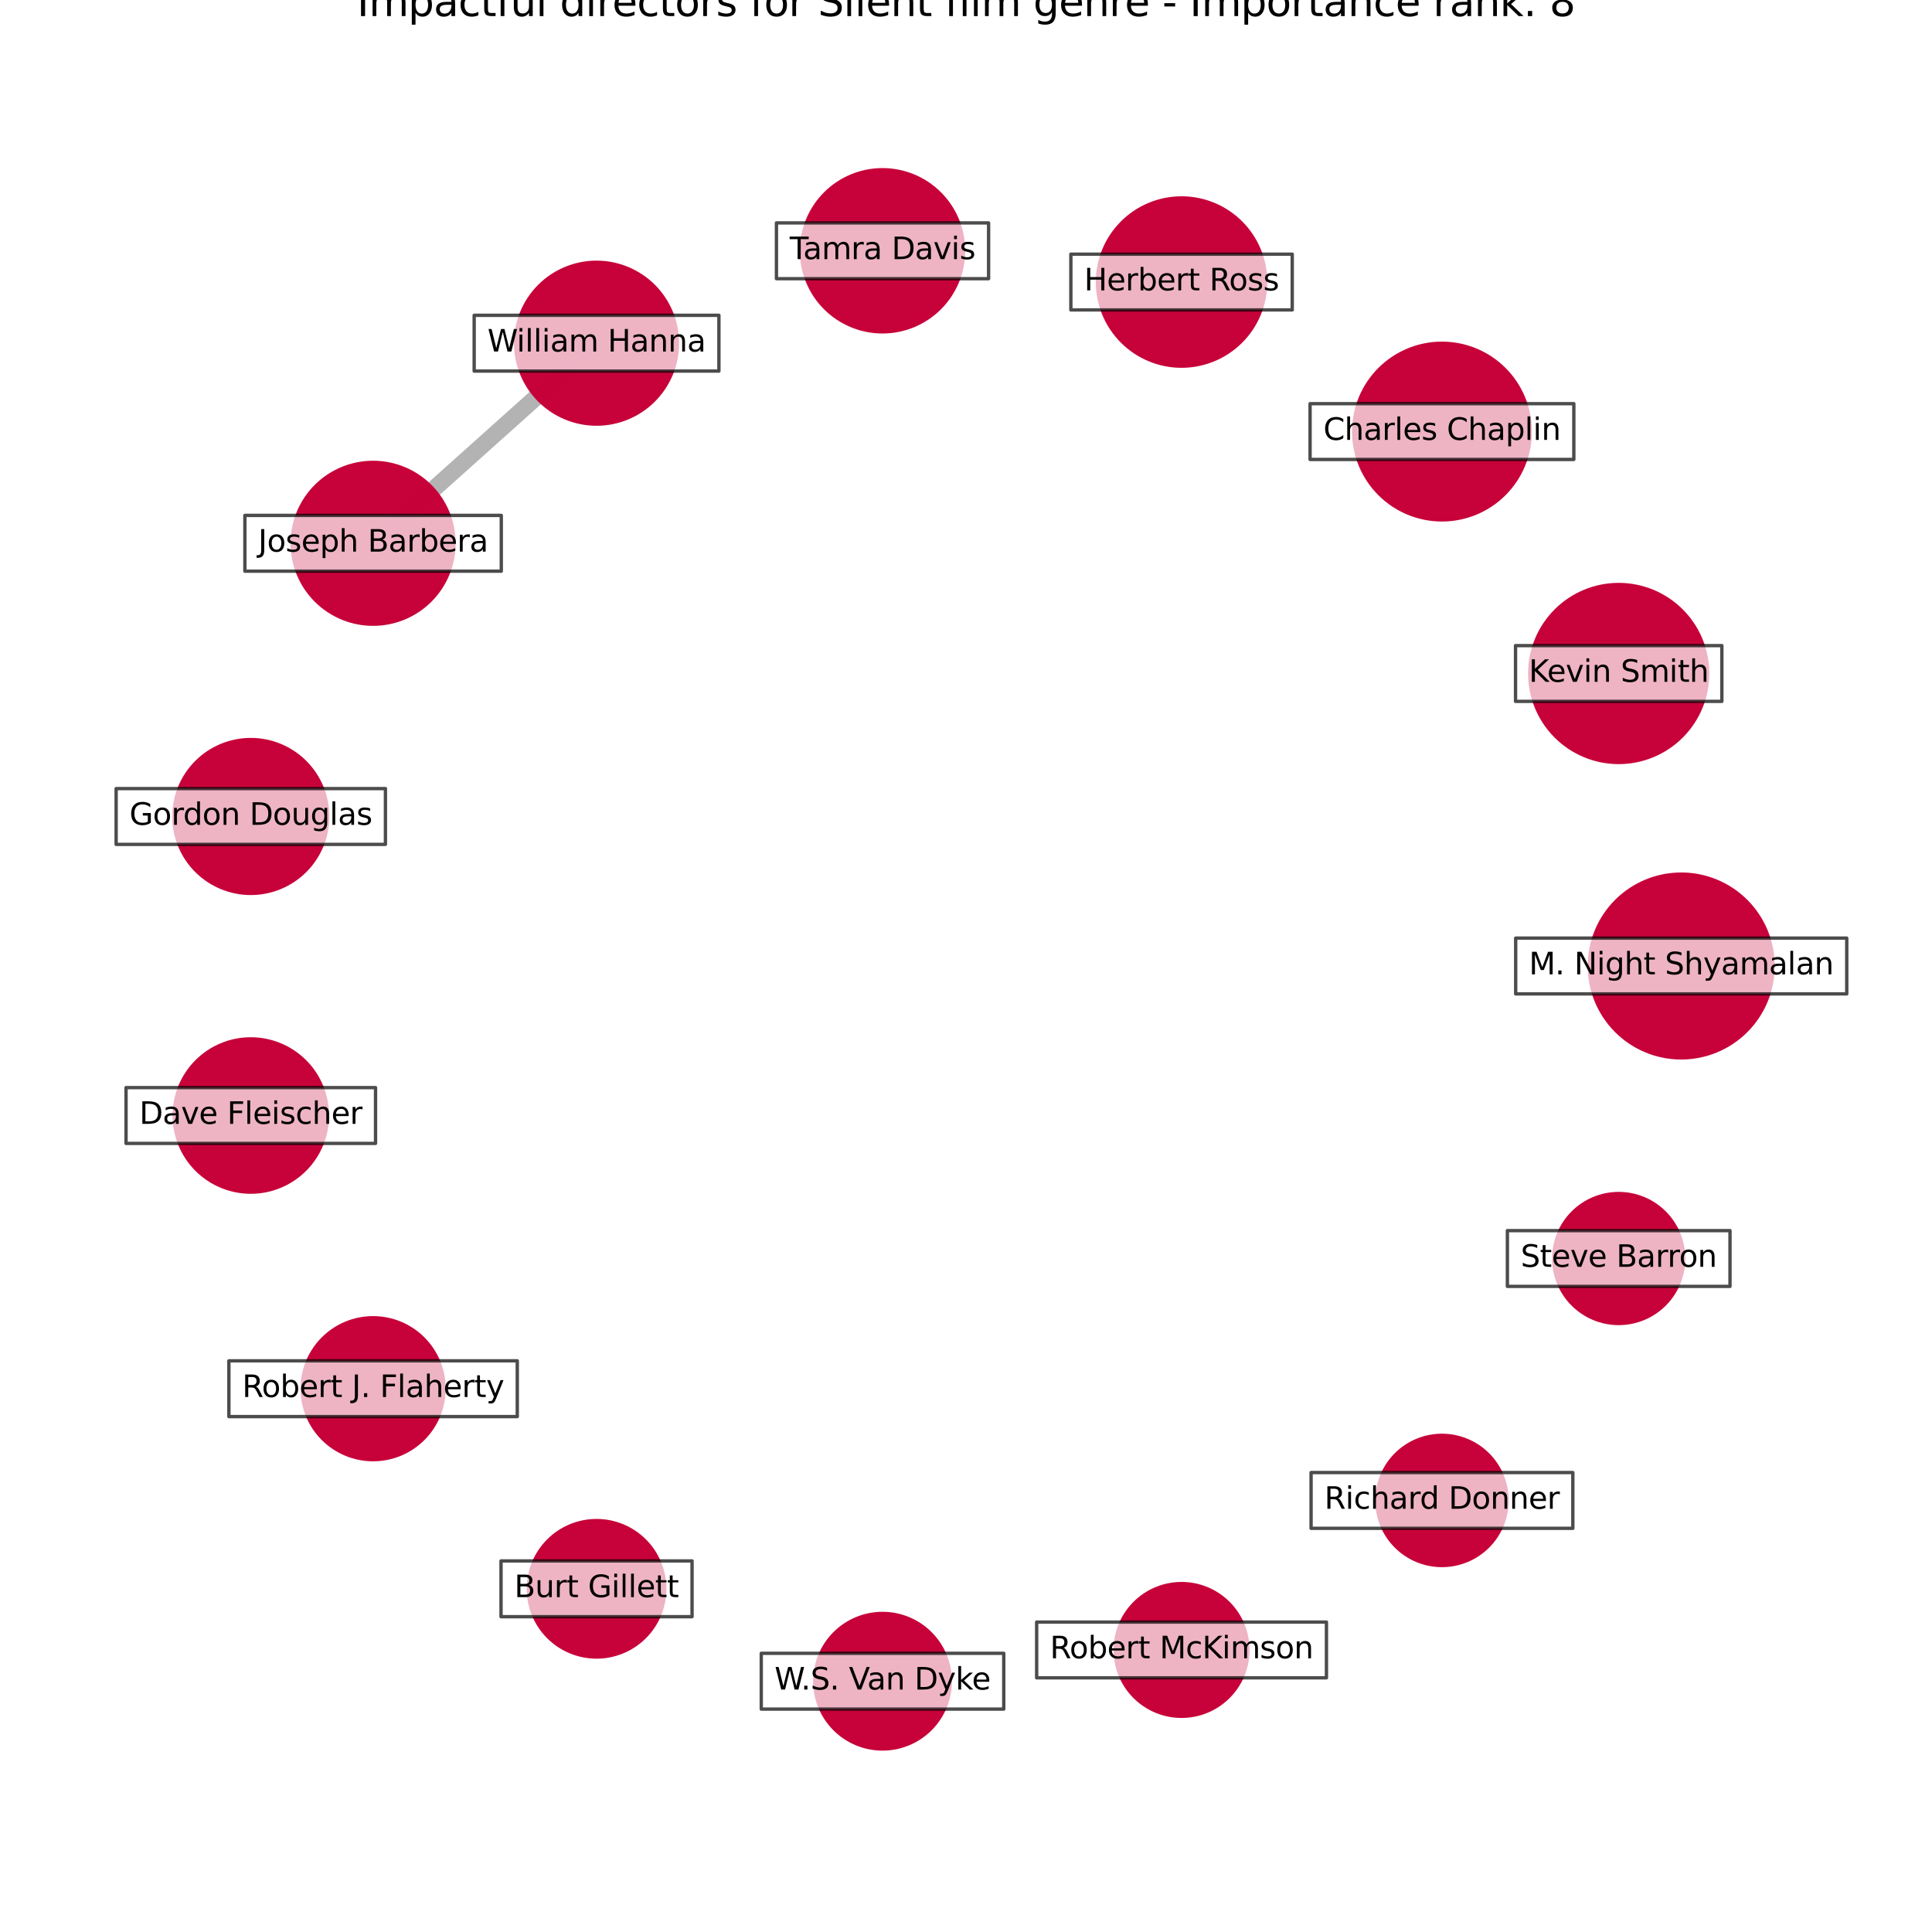 <?xml version="1.0" encoding="utf-8" standalone="no"?>
<!DOCTYPE svg PUBLIC "-//W3C//DTD SVG 1.1//EN"
  "http://www.w3.org/Graphics/SVG/1.1/DTD/svg11.dtd">
<svg xmlns:xlink="http://www.w3.org/1999/xlink" width="576pt" height="576pt" viewBox="0 0 576 576" xmlns="http://www.w3.org/2000/svg" version="1.1">
 <defs>
  <style type="text/css">*{stroke-linejoin: round; stroke-linecap: butt}</style>
 </defs>
 <g id="figure_1">
  <g id="patch_1">
   <path d="M 0 576 
L 576 576 
L 576 0 
L 0 0 
z
" style="fill: #ffffff"/>
  </g>
  <g id="axes_1">
   <g id="LineCollection_1">
    <path d="M 177.851 102.32 
L 111.231 161.976 
" clip-path="url(#pc72d14082f)" style="fill: none; stroke: #000000; stroke-opacity: 0.3; stroke-width: 5"/>
   </g>
   <g id="PathCollection_1">
    <path d="M 501.231 315.386 
C 508.494 315.386 515.46 312.501 520.596 307.365 
C 525.731 302.229 528.617 295.263 528.617 288 
C 528.617 280.737 525.731 273.771 520.596 268.635 
C 515.46 263.499 508.494 260.614 501.231 260.614 
C 493.968 260.614 487.001 263.499 481.866 268.635 
C 476.73 273.771 473.845 280.737 473.845 288 
C 473.845 295.263 476.73 302.229 481.866 307.365 
C 487.001 312.501 493.968 315.386 501.231 315.386 
z
" clip-path="url(#pc72d14082f)" style="fill: #c70039; fill-opacity: 0.99; stroke: #c70039; stroke-opacity: 0.99"/>
    <path d="M 482.592 227.315 
C 489.626 227.315 496.372 224.52 501.346 219.547 
C 506.319 214.573 509.114 207.827 509.114 200.794 
C 509.114 193.76 506.319 187.014 501.346 182.04 
C 496.372 177.067 489.626 174.272 482.592 174.272 
C 475.559 174.272 468.812 177.067 463.839 182.04 
C 458.865 187.014 456.071 193.76 456.071 200.794 
C 456.071 207.827 458.865 214.573 463.839 219.547 
C 468.812 224.52 475.559 227.315 482.592 227.315 
z
" clip-path="url(#pc72d14082f)" style="fill: #c70039; fill-opacity: 0.99; stroke: #c70039; stroke-opacity: 0.99"/>
    <path d="M 429.9 154.987 
C 436.88 154.987 443.576 152.214 448.512 147.278 
C 453.448 142.342 456.221 135.646 456.221 128.666 
C 456.221 121.685 453.448 114.99 448.512 110.054 
C 443.576 105.118 436.88 102.345 429.9 102.345 
C 422.919 102.345 416.224 105.118 411.288 110.054 
C 406.352 114.99 403.579 121.685 403.579 128.666 
C 403.579 135.646 406.352 142.342 411.288 147.278 
C 416.224 152.214 422.919 154.987 429.9 154.987 
z
" clip-path="url(#pc72d14082f)" style="fill: #c70039; fill-opacity: 0.99; stroke: #c70039; stroke-opacity: 0.99"/>
    <path d="M 352.264 109.159 
C 358.913 109.159 365.29 106.517 369.992 101.816 
C 374.693 97.114 377.335 90.737 377.335 84.088 
C 377.335 77.44 374.693 71.062 369.992 66.361 
C 365.29 61.66 358.913 59.018 352.264 59.018 
C 345.616 59.018 339.238 61.66 334.537 66.361 
C 329.836 71.062 327.194 77.44 327.194 84.088 
C 327.194 90.737 329.836 97.114 334.537 101.816 
C 339.238 106.517 345.616 109.159 352.264 109.159 
z
" clip-path="url(#pc72d14082f)" style="fill: #c70039; fill-opacity: 0.99; stroke: #c70039; stroke-opacity: 0.99"/>
    <path d="M 263.11 98.93 
C 269.517 98.93 275.663 96.384 280.194 91.853 
C 284.724 87.323 287.27 81.177 287.27 74.769 
C 287.27 68.362 284.724 62.216 280.194 57.685 
C 275.663 53.154 269.517 50.609 263.11 50.609 
C 256.702 50.609 250.556 53.154 246.025 57.685 
C 241.495 62.216 238.949 68.362 238.949 74.769 
C 238.949 81.177 241.495 87.323 246.025 91.853 
C 250.556 96.384 256.702 98.93 263.11 98.93 
z
" clip-path="url(#pc72d14082f)" style="fill: #c70039; fill-opacity: 0.99; stroke: #c70039; stroke-opacity: 0.99"/>
    <path d="M 177.851 126.438 
C 184.248 126.438 190.383 123.897 194.905 119.374 
C 199.428 114.851 201.969 108.716 201.969 102.32 
C 201.969 95.923 199.428 89.788 194.905 85.265 
C 190.383 80.743 184.248 78.201 177.851 78.201 
C 171.455 78.201 165.32 80.743 160.797 85.265 
C 156.274 89.788 153.733 95.923 153.733 102.32 
C 153.733 108.716 156.274 114.851 160.797 119.374 
C 165.32 123.897 171.455 126.438 177.851 126.438 
z
" clip-path="url(#pc72d14082f)" style="fill: #c70039; fill-opacity: 0.99; stroke: #c70039; stroke-opacity: 0.99"/>
    <path d="M 111.231 186.094 
C 117.628 186.094 123.763 183.553 128.286 179.03 
C 132.808 174.507 135.35 168.372 135.35 161.976 
C 135.35 155.58 132.808 149.444 128.286 144.922 
C 123.763 140.399 117.628 137.858 111.231 137.858 
C 104.835 137.858 98.7 140.399 94.177 144.922 
C 89.655 149.444 87.113 155.58 87.113 161.976 
C 87.113 168.372 89.655 174.507 94.177 179.03 
C 98.7 183.553 104.835 186.094 111.231 186.094 
z
" clip-path="url(#pc72d14082f)" style="fill: #c70039; fill-opacity: 0.99; stroke: #c70039; stroke-opacity: 0.99"/>
    <path d="M 74.769 266.351 
C 80.85 266.351 86.682 263.935 90.982 259.635 
C 95.282 255.336 97.698 249.503 97.698 243.423 
C 97.698 237.342 95.282 231.51 90.982 227.21 
C 86.682 222.91 80.85 220.494 74.769 220.494 
C 68.689 220.494 62.856 222.91 58.556 227.21 
C 54.257 231.51 51.841 237.342 51.841 243.423 
C 51.841 249.503 54.257 255.336 58.556 259.635 
C 62.856 263.935 68.689 266.351 74.769 266.351 
z
" clip-path="url(#pc72d14082f)" style="fill: #c70039; fill-opacity: 0.99; stroke: #c70039; stroke-opacity: 0.99"/>
    <path d="M 74.769 355.417 
C 80.826 355.417 86.636 353.01 90.919 348.727 
C 95.202 344.444 97.609 338.634 97.609 332.577 
C 97.609 326.52 95.202 320.711 90.919 316.428 
C 86.636 312.145 80.826 309.738 74.769 309.738 
C 68.712 309.738 62.902 312.145 58.619 316.428 
C 54.336 320.711 51.93 326.52 51.93 332.577 
C 51.93 338.634 54.336 344.444 58.619 348.727 
C 62.902 353.01 68.712 355.417 74.769 355.417 
z
" clip-path="url(#pc72d14082f)" style="fill: #c70039; fill-opacity: 0.99; stroke: #c70039; stroke-opacity: 0.99"/>
    <path d="M 111.231 435.171 
C 116.84 435.171 122.219 432.943 126.185 428.977 
C 130.15 425.012 132.378 419.633 132.378 414.024 
C 132.378 408.416 130.15 403.037 126.185 399.071 
C 122.219 395.106 116.84 392.877 111.231 392.877 
C 105.623 392.877 100.244 395.106 96.278 399.071 
C 92.313 403.037 90.085 408.416 90.085 414.024 
C 90.085 419.633 92.313 425.012 96.278 428.977 
C 100.244 432.943 105.623 435.171 111.231 435.171 
z
" clip-path="url(#pc72d14082f)" style="fill: #c70039; fill-opacity: 0.99; stroke: #c70039; stroke-opacity: 0.99"/>
    <path d="M 177.851 494.013 
C 183.244 494.013 188.416 491.871 192.229 488.058 
C 196.041 484.245 198.184 479.073 198.184 473.68 
C 198.184 468.288 196.041 463.116 192.229 459.303 
C 188.416 455.49 183.244 453.348 177.851 453.348 
C 172.459 453.348 167.287 455.49 163.474 459.303 
C 159.661 463.116 157.519 468.288 157.519 473.68 
C 157.519 479.073 159.661 484.245 163.474 488.058 
C 167.287 491.871 172.459 494.013 177.851 494.013 
z
" clip-path="url(#pc72d14082f)" style="fill: #c70039; fill-opacity: 0.99; stroke: #c70039; stroke-opacity: 0.99"/>
    <path d="M 263.11 521.429 
C 268.466 521.429 273.604 519.3 277.392 515.513 
C 281.179 511.725 283.307 506.587 283.307 501.231 
C 283.307 495.874 281.179 490.736 277.392 486.949 
C 273.604 483.161 268.466 481.033 263.11 481.033 
C 257.753 481.033 252.615 483.161 248.828 486.949 
C 245.04 490.736 242.912 495.874 242.912 501.231 
C 242.912 506.587 245.04 511.725 248.828 515.513 
C 252.615 519.3 257.753 521.429 263.11 521.429 
z
" clip-path="url(#pc72d14082f)" style="fill: #c70039; fill-opacity: 0.99; stroke: #c70039; stroke-opacity: 0.99"/>
    <path d="M 352.264 511.69 
C 357.51 511.69 362.541 509.606 366.25 505.897 
C 369.959 502.188 372.043 497.157 372.043 491.912 
C 372.043 486.666 369.959 481.635 366.25 477.926 
C 362.541 474.217 357.51 472.133 352.264 472.133 
C 347.019 472.133 341.988 474.217 338.279 477.926 
C 334.57 481.635 332.486 486.666 332.486 491.912 
C 332.486 497.157 334.57 502.188 338.279 505.897 
C 341.988 509.606 347.019 511.69 352.264 511.69 
z
" clip-path="url(#pc72d14082f)" style="fill: #c70039; fill-opacity: 0.99; stroke: #c70039; stroke-opacity: 0.99"/>
    <path d="M 429.9 466.732 
C 435.044 466.732 439.979 464.688 443.616 461.051 
C 447.254 457.413 449.298 452.479 449.298 447.334 
C 449.298 442.19 447.254 437.255 443.616 433.618 
C 439.979 429.98 435.044 427.936 429.9 427.936 
C 424.755 427.936 419.821 429.98 416.183 433.618 
C 412.546 437.255 410.502 442.19 410.502 447.334 
C 410.502 452.479 412.546 457.413 416.183 461.051 
C 419.821 464.688 424.755 466.732 429.9 466.732 
z
" clip-path="url(#pc72d14082f)" style="fill: #c70039; fill-opacity: 0.99; stroke: #c70039; stroke-opacity: 0.99"/>
    <path d="M 482.592 394.571 
C 487.728 394.571 492.654 392.531 496.285 388.9 
C 499.917 385.268 501.957 380.342 501.957 375.206 
C 501.957 370.071 499.917 365.145 496.285 361.513 
C 492.654 357.882 487.728 355.842 482.592 355.842 
C 477.457 355.842 472.531 357.882 468.899 361.513 
C 465.268 365.145 463.227 370.071 463.227 375.206 
C 463.227 380.342 465.268 385.268 468.899 388.9 
C 472.531 392.531 477.457 394.571 482.592 394.571 
z
" clip-path="url(#pc72d14082f)" style="fill: #c70039; fill-opacity: 0.99; stroke: #c70039; stroke-opacity: 0.99"/>
   </g>
   <g id="text_1">
    <g id="patch_2">
     <path d="M 451.878 296.315 
L 550.584 296.315 
L 550.584 279.685 
L 451.878 279.685 
z
" clip-path="url(#pc72d14082f)" style="fill: #ffffff; opacity: 0.7; stroke: #000000; stroke-linejoin: miter"/>
    </g>
    <g clip-path="url(#pc72d14082f)">
     <!-- M. Night Shyamalan -->
     <g transform="translate(455.838 290.483)scale(0.09 -0.09)">
      <defs>
       <path id="DejaVuSans-4d" d="M 628 4666 
L 1569 4666 
L 2759 1491 
L 3956 4666 
L 4897 4666 
L 4897 0 
L 4281 0 
L 4281 4097 
L 3078 897 
L 2444 897 
L 1241 4097 
L 1241 0 
L 628 0 
L 628 4666 
z
" transform="scale(0.016)"/>
       <path id="DejaVuSans-2e" d="M 684 794 
L 1344 794 
L 1344 0 
L 684 0 
L 684 794 
z
" transform="scale(0.016)"/>
       <path id="DejaVuSans-20" transform="scale(0.016)"/>
       <path id="DejaVuSans-4e" d="M 628 4666 
L 1478 4666 
L 3547 763 
L 3547 4666 
L 4159 4666 
L 4159 0 
L 3309 0 
L 1241 3903 
L 1241 0 
L 628 0 
L 628 4666 
z
" transform="scale(0.016)"/>
       <path id="DejaVuSans-69" d="M 603 3500 
L 1178 3500 
L 1178 0 
L 603 0 
L 603 3500 
z
M 603 4863 
L 1178 4863 
L 1178 4134 
L 603 4134 
L 603 4863 
z
" transform="scale(0.016)"/>
       <path id="DejaVuSans-67" d="M 2906 1791 
Q 2906 2416 2648 2759 
Q 2391 3103 1925 3103 
Q 1463 3103 1205 2759 
Q 947 2416 947 1791 
Q 947 1169 1205 825 
Q 1463 481 1925 481 
Q 2391 481 2648 825 
Q 2906 1169 2906 1791 
z
M 3481 434 
Q 3481 -459 3084 -895 
Q 2688 -1331 1869 -1331 
Q 1566 -1331 1297 -1286 
Q 1028 -1241 775 -1147 
L 775 -588 
Q 1028 -725 1275 -790 
Q 1522 -856 1778 -856 
Q 2344 -856 2625 -561 
Q 2906 -266 2906 331 
L 2906 616 
Q 2728 306 2450 153 
Q 2172 0 1784 0 
Q 1141 0 747 490 
Q 353 981 353 1791 
Q 353 2603 747 3093 
Q 1141 3584 1784 3584 
Q 2172 3584 2450 3431 
Q 2728 3278 2906 2969 
L 2906 3500 
L 3481 3500 
L 3481 434 
z
" transform="scale(0.016)"/>
       <path id="DejaVuSans-68" d="M 3513 2113 
L 3513 0 
L 2938 0 
L 2938 2094 
Q 2938 2591 2744 2837 
Q 2550 3084 2163 3084 
Q 1697 3084 1428 2787 
Q 1159 2491 1159 1978 
L 1159 0 
L 581 0 
L 581 4863 
L 1159 4863 
L 1159 2956 
Q 1366 3272 1645 3428 
Q 1925 3584 2291 3584 
Q 2894 3584 3203 3211 
Q 3513 2838 3513 2113 
z
" transform="scale(0.016)"/>
       <path id="DejaVuSans-74" d="M 1172 4494 
L 1172 3500 
L 2356 3500 
L 2356 3053 
L 1172 3053 
L 1172 1153 
Q 1172 725 1289 603 
Q 1406 481 1766 481 
L 2356 481 
L 2356 0 
L 1766 0 
Q 1100 0 847 248 
Q 594 497 594 1153 
L 594 3053 
L 172 3053 
L 172 3500 
L 594 3500 
L 594 4494 
L 1172 4494 
z
" transform="scale(0.016)"/>
       <path id="DejaVuSans-53" d="M 3425 4513 
L 3425 3897 
Q 3066 4069 2747 4153 
Q 2428 4238 2131 4238 
Q 1616 4238 1336 4038 
Q 1056 3838 1056 3469 
Q 1056 3159 1242 3001 
Q 1428 2844 1947 2747 
L 2328 2669 
Q 3034 2534 3370 2195 
Q 3706 1856 3706 1288 
Q 3706 609 3251 259 
Q 2797 -91 1919 -91 
Q 1588 -91 1214 -16 
Q 841 59 441 206 
L 441 856 
Q 825 641 1194 531 
Q 1563 422 1919 422 
Q 2459 422 2753 634 
Q 3047 847 3047 1241 
Q 3047 1584 2836 1778 
Q 2625 1972 2144 2069 
L 1759 2144 
Q 1053 2284 737 2584 
Q 422 2884 422 3419 
Q 422 4038 858 4394 
Q 1294 4750 2059 4750 
Q 2388 4750 2728 4690 
Q 3069 4631 3425 4513 
z
" transform="scale(0.016)"/>
       <path id="DejaVuSans-79" d="M 2059 -325 
Q 1816 -950 1584 -1140 
Q 1353 -1331 966 -1331 
L 506 -1331 
L 506 -850 
L 844 -850 
Q 1081 -850 1212 -737 
Q 1344 -625 1503 -206 
L 1606 56 
L 191 3500 
L 800 3500 
L 1894 763 
L 2988 3500 
L 3597 3500 
L 2059 -325 
z
" transform="scale(0.016)"/>
       <path id="DejaVuSans-61" d="M 2194 1759 
Q 1497 1759 1228 1600 
Q 959 1441 959 1056 
Q 959 750 1161 570 
Q 1363 391 1709 391 
Q 2188 391 2477 730 
Q 2766 1069 2766 1631 
L 2766 1759 
L 2194 1759 
z
M 3341 1997 
L 3341 0 
L 2766 0 
L 2766 531 
Q 2569 213 2275 61 
Q 1981 -91 1556 -91 
Q 1019 -91 701 211 
Q 384 513 384 1019 
Q 384 1609 779 1909 
Q 1175 2209 1959 2209 
L 2766 2209 
L 2766 2266 
Q 2766 2663 2505 2880 
Q 2244 3097 1772 3097 
Q 1472 3097 1187 3025 
Q 903 2953 641 2809 
L 641 3341 
Q 956 3463 1253 3523 
Q 1550 3584 1831 3584 
Q 2591 3584 2966 3190 
Q 3341 2797 3341 1997 
z
" transform="scale(0.016)"/>
       <path id="DejaVuSans-6d" d="M 3328 2828 
Q 3544 3216 3844 3400 
Q 4144 3584 4550 3584 
Q 5097 3584 5394 3201 
Q 5691 2819 5691 2113 
L 5691 0 
L 5113 0 
L 5113 2094 
Q 5113 2597 4934 2840 
Q 4756 3084 4391 3084 
Q 3944 3084 3684 2787 
Q 3425 2491 3425 1978 
L 3425 0 
L 2847 0 
L 2847 2094 
Q 2847 2600 2669 2842 
Q 2491 3084 2119 3084 
Q 1678 3084 1418 2786 
Q 1159 2488 1159 1978 
L 1159 0 
L 581 0 
L 581 3500 
L 1159 3500 
L 1159 2956 
Q 1356 3278 1631 3431 
Q 1906 3584 2284 3584 
Q 2666 3584 2933 3390 
Q 3200 3197 3328 2828 
z
" transform="scale(0.016)"/>
       <path id="DejaVuSans-6c" d="M 603 4863 
L 1178 4863 
L 1178 0 
L 603 0 
L 603 4863 
z
" transform="scale(0.016)"/>
       <path id="DejaVuSans-6e" d="M 3513 2113 
L 3513 0 
L 2938 0 
L 2938 2094 
Q 2938 2591 2744 2837 
Q 2550 3084 2163 3084 
Q 1697 3084 1428 2787 
Q 1159 2491 1159 1978 
L 1159 0 
L 581 0 
L 581 3500 
L 1159 3500 
L 1159 2956 
Q 1366 3272 1645 3428 
Q 1925 3584 2291 3584 
Q 2894 3584 3203 3211 
Q 3513 2838 3513 2113 
z
" transform="scale(0.016)"/>
      </defs>
      <use xlink:href="#DejaVuSans-4d"/>
      <use xlink:href="#DejaVuSans-2e" x="86.279"/>
      <use xlink:href="#DejaVuSans-20" x="118.066"/>
      <use xlink:href="#DejaVuSans-4e" x="149.854"/>
      <use xlink:href="#DejaVuSans-69" x="224.658"/>
      <use xlink:href="#DejaVuSans-67" x="252.441"/>
      <use xlink:href="#DejaVuSans-68" x="315.918"/>
      <use xlink:href="#DejaVuSans-74" x="379.297"/>
      <use xlink:href="#DejaVuSans-20" x="418.506"/>
      <use xlink:href="#DejaVuSans-53" x="450.293"/>
      <use xlink:href="#DejaVuSans-68" x="513.77"/>
      <use xlink:href="#DejaVuSans-79" x="577.148"/>
      <use xlink:href="#DejaVuSans-61" x="636.328"/>
      <use xlink:href="#DejaVuSans-6d" x="697.607"/>
      <use xlink:href="#DejaVuSans-61" x="795.02"/>
      <use xlink:href="#DejaVuSans-6c" x="856.299"/>
      <use xlink:href="#DejaVuSans-61" x="884.082"/>
      <use xlink:href="#DejaVuSans-6e" x="945.361"/>
     </g>
    </g>
   </g>
   <g id="text_2">
    <g id="patch_3">
     <path d="M 451.836 209.109 
L 513.349 209.109 
L 513.349 192.478 
L 451.836 192.478 
z
" clip-path="url(#pc72d14082f)" style="fill: #ffffff; opacity: 0.7; stroke: #000000; stroke-linejoin: miter"/>
    </g>
    <g clip-path="url(#pc72d14082f)">
     <!-- Kevin Smith -->
     <g transform="translate(455.796 203.277)scale(0.09 -0.09)">
      <defs>
       <path id="DejaVuSans-4b" d="M 628 4666 
L 1259 4666 
L 1259 2694 
L 3353 4666 
L 4166 4666 
L 1850 2491 
L 4331 0 
L 3500 0 
L 1259 2247 
L 1259 0 
L 628 0 
L 628 4666 
z
" transform="scale(0.016)"/>
       <path id="DejaVuSans-65" d="M 3597 1894 
L 3597 1613 
L 953 1613 
Q 991 1019 1311 708 
Q 1631 397 2203 397 
Q 2534 397 2845 478 
Q 3156 559 3463 722 
L 3463 178 
Q 3153 47 2828 -22 
Q 2503 -91 2169 -91 
Q 1331 -91 842 396 
Q 353 884 353 1716 
Q 353 2575 817 3079 
Q 1281 3584 2069 3584 
Q 2775 3584 3186 3129 
Q 3597 2675 3597 1894 
z
M 3022 2063 
Q 3016 2534 2758 2815 
Q 2500 3097 2075 3097 
Q 1594 3097 1305 2825 
Q 1016 2553 972 2059 
L 3022 2063 
z
" transform="scale(0.016)"/>
       <path id="DejaVuSans-76" d="M 191 3500 
L 800 3500 
L 1894 563 
L 2988 3500 
L 3597 3500 
L 2284 0 
L 1503 0 
L 191 3500 
z
" transform="scale(0.016)"/>
      </defs>
      <use xlink:href="#DejaVuSans-4b"/>
      <use xlink:href="#DejaVuSans-65" x="60.576"/>
      <use xlink:href="#DejaVuSans-76" x="122.1"/>
      <use xlink:href="#DejaVuSans-69" x="181.279"/>
      <use xlink:href="#DejaVuSans-6e" x="209.062"/>
      <use xlink:href="#DejaVuSans-20" x="272.441"/>
      <use xlink:href="#DejaVuSans-53" x="304.229"/>
      <use xlink:href="#DejaVuSans-6d" x="367.705"/>
      <use xlink:href="#DejaVuSans-69" x="465.117"/>
      <use xlink:href="#DejaVuSans-74" x="492.9"/>
      <use xlink:href="#DejaVuSans-68" x="532.109"/>
     </g>
    </g>
   </g>
   <g id="text_3">
    <g id="patch_4">
     <path d="M 390.584 136.981 
L 469.216 136.981 
L 469.216 120.351 
L 390.584 120.351 
z
" clip-path="url(#pc72d14082f)" style="fill: #ffffff; opacity: 0.7; stroke: #000000; stroke-linejoin: miter"/>
    </g>
    <g clip-path="url(#pc72d14082f)">
     <!-- Charles Chaplin -->
     <g transform="translate(394.544 131.149)scale(0.09 -0.09)">
      <defs>
       <path id="DejaVuSans-43" d="M 4122 4306 
L 4122 3641 
Q 3803 3938 3442 4084 
Q 3081 4231 2675 4231 
Q 1875 4231 1450 3742 
Q 1025 3253 1025 2328 
Q 1025 1406 1450 917 
Q 1875 428 2675 428 
Q 3081 428 3442 575 
Q 3803 722 4122 1019 
L 4122 359 
Q 3791 134 3420 21 
Q 3050 -91 2638 -91 
Q 1578 -91 968 557 
Q 359 1206 359 2328 
Q 359 3453 968 4101 
Q 1578 4750 2638 4750 
Q 3056 4750 3426 4639 
Q 3797 4528 4122 4306 
z
" transform="scale(0.016)"/>
       <path id="DejaVuSans-72" d="M 2631 2963 
Q 2534 3019 2420 3045 
Q 2306 3072 2169 3072 
Q 1681 3072 1420 2755 
Q 1159 2438 1159 1844 
L 1159 0 
L 581 0 
L 581 3500 
L 1159 3500 
L 1159 2956 
Q 1341 3275 1631 3429 
Q 1922 3584 2338 3584 
Q 2397 3584 2469 3576 
Q 2541 3569 2628 3553 
L 2631 2963 
z
" transform="scale(0.016)"/>
       <path id="DejaVuSans-73" d="M 2834 3397 
L 2834 2853 
Q 2591 2978 2328 3040 
Q 2066 3103 1784 3103 
Q 1356 3103 1142 2972 
Q 928 2841 928 2578 
Q 928 2378 1081 2264 
Q 1234 2150 1697 2047 
L 1894 2003 
Q 2506 1872 2764 1633 
Q 3022 1394 3022 966 
Q 3022 478 2636 193 
Q 2250 -91 1575 -91 
Q 1294 -91 989 -36 
Q 684 19 347 128 
L 347 722 
Q 666 556 975 473 
Q 1284 391 1588 391 
Q 1994 391 2212 530 
Q 2431 669 2431 922 
Q 2431 1156 2273 1281 
Q 2116 1406 1581 1522 
L 1381 1569 
Q 847 1681 609 1914 
Q 372 2147 372 2553 
Q 372 3047 722 3315 
Q 1072 3584 1716 3584 
Q 2034 3584 2315 3537 
Q 2597 3491 2834 3397 
z
" transform="scale(0.016)"/>
       <path id="DejaVuSans-70" d="M 1159 525 
L 1159 -1331 
L 581 -1331 
L 581 3500 
L 1159 3500 
L 1159 2969 
Q 1341 3281 1617 3432 
Q 1894 3584 2278 3584 
Q 2916 3584 3314 3078 
Q 3713 2572 3713 1747 
Q 3713 922 3314 415 
Q 2916 -91 2278 -91 
Q 1894 -91 1617 61 
Q 1341 213 1159 525 
z
M 3116 1747 
Q 3116 2381 2855 2742 
Q 2594 3103 2138 3103 
Q 1681 3103 1420 2742 
Q 1159 2381 1159 1747 
Q 1159 1113 1420 752 
Q 1681 391 2138 391 
Q 2594 391 2855 752 
Q 3116 1113 3116 1747 
z
" transform="scale(0.016)"/>
      </defs>
      <use xlink:href="#DejaVuSans-43"/>
      <use xlink:href="#DejaVuSans-68" x="69.824"/>
      <use xlink:href="#DejaVuSans-61" x="133.203"/>
      <use xlink:href="#DejaVuSans-72" x="194.482"/>
      <use xlink:href="#DejaVuSans-6c" x="235.596"/>
      <use xlink:href="#DejaVuSans-65" x="263.379"/>
      <use xlink:href="#DejaVuSans-73" x="324.902"/>
      <use xlink:href="#DejaVuSans-20" x="377.002"/>
      <use xlink:href="#DejaVuSans-43" x="408.789"/>
      <use xlink:href="#DejaVuSans-68" x="478.613"/>
      <use xlink:href="#DejaVuSans-61" x="541.992"/>
      <use xlink:href="#DejaVuSans-70" x="603.271"/>
      <use xlink:href="#DejaVuSans-6c" x="666.748"/>
      <use xlink:href="#DejaVuSans-69" x="694.531"/>
      <use xlink:href="#DejaVuSans-6e" x="722.314"/>
     </g>
    </g>
   </g>
   <g id="text_4">
    <g id="patch_5">
     <path d="M 319.265 92.404 
L 385.263 92.404 
L 385.263 75.773 
L 319.265 75.773 
z
" clip-path="url(#pc72d14082f)" style="fill: #ffffff; opacity: 0.7; stroke: #000000; stroke-linejoin: miter"/>
    </g>
    <g clip-path="url(#pc72d14082f)">
     <!-- Herbert Ross -->
     <g transform="translate(323.225 86.572)scale(0.09 -0.09)">
      <defs>
       <path id="DejaVuSans-48" d="M 628 4666 
L 1259 4666 
L 1259 2753 
L 3553 2753 
L 3553 4666 
L 4184 4666 
L 4184 0 
L 3553 0 
L 3553 2222 
L 1259 2222 
L 1259 0 
L 628 0 
L 628 4666 
z
" transform="scale(0.016)"/>
       <path id="DejaVuSans-62" d="M 3116 1747 
Q 3116 2381 2855 2742 
Q 2594 3103 2138 3103 
Q 1681 3103 1420 2742 
Q 1159 2381 1159 1747 
Q 1159 1113 1420 752 
Q 1681 391 2138 391 
Q 2594 391 2855 752 
Q 3116 1113 3116 1747 
z
M 1159 2969 
Q 1341 3281 1617 3432 
Q 1894 3584 2278 3584 
Q 2916 3584 3314 3078 
Q 3713 2572 3713 1747 
Q 3713 922 3314 415 
Q 2916 -91 2278 -91 
Q 1894 -91 1617 61 
Q 1341 213 1159 525 
L 1159 0 
L 581 0 
L 581 4863 
L 1159 4863 
L 1159 2969 
z
" transform="scale(0.016)"/>
       <path id="DejaVuSans-52" d="M 2841 2188 
Q 3044 2119 3236 1894 
Q 3428 1669 3622 1275 
L 4263 0 
L 3584 0 
L 2988 1197 
Q 2756 1666 2539 1819 
Q 2322 1972 1947 1972 
L 1259 1972 
L 1259 0 
L 628 0 
L 628 4666 
L 2053 4666 
Q 2853 4666 3247 4331 
Q 3641 3997 3641 3322 
Q 3641 2881 3436 2590 
Q 3231 2300 2841 2188 
z
M 1259 4147 
L 1259 2491 
L 2053 2491 
Q 2509 2491 2742 2702 
Q 2975 2913 2975 3322 
Q 2975 3731 2742 3939 
Q 2509 4147 2053 4147 
L 1259 4147 
z
" transform="scale(0.016)"/>
       <path id="DejaVuSans-6f" d="M 1959 3097 
Q 1497 3097 1228 2736 
Q 959 2375 959 1747 
Q 959 1119 1226 758 
Q 1494 397 1959 397 
Q 2419 397 2687 759 
Q 2956 1122 2956 1747 
Q 2956 2369 2687 2733 
Q 2419 3097 1959 3097 
z
M 1959 3584 
Q 2709 3584 3137 3096 
Q 3566 2609 3566 1747 
Q 3566 888 3137 398 
Q 2709 -91 1959 -91 
Q 1206 -91 779 398 
Q 353 888 353 1747 
Q 353 2609 779 3096 
Q 1206 3584 1959 3584 
z
" transform="scale(0.016)"/>
      </defs>
      <use xlink:href="#DejaVuSans-48"/>
      <use xlink:href="#DejaVuSans-65" x="75.195"/>
      <use xlink:href="#DejaVuSans-72" x="136.719"/>
      <use xlink:href="#DejaVuSans-62" x="177.832"/>
      <use xlink:href="#DejaVuSans-65" x="241.309"/>
      <use xlink:href="#DejaVuSans-72" x="302.832"/>
      <use xlink:href="#DejaVuSans-74" x="343.945"/>
      <use xlink:href="#DejaVuSans-20" x="383.154"/>
      <use xlink:href="#DejaVuSans-52" x="414.941"/>
      <use xlink:href="#DejaVuSans-6f" x="479.924"/>
      <use xlink:href="#DejaVuSans-73" x="541.105"/>
      <use xlink:href="#DejaVuSans-73" x="593.205"/>
     </g>
    </g>
   </g>
   <g id="text_5">
    <g id="patch_6">
     <path d="M 231.484 83.084 
L 294.735 83.084 
L 294.735 66.454 
L 231.484 66.454 
z
" clip-path="url(#pc72d14082f)" style="fill: #ffffff; opacity: 0.7; stroke: #000000; stroke-linejoin: miter"/>
    </g>
    <g clip-path="url(#pc72d14082f)">
     <!-- Tamra Davis -->
     <g transform="translate(235.444 77.253)scale(0.09 -0.09)">
      <defs>
       <path id="DejaVuSans-54" d="M -19 4666 
L 3928 4666 
L 3928 4134 
L 2272 4134 
L 2272 0 
L 1638 0 
L 1638 4134 
L -19 4134 
L -19 4666 
z
" transform="scale(0.016)"/>
       <path id="DejaVuSans-44" d="M 1259 4147 
L 1259 519 
L 2022 519 
Q 2988 519 3436 956 
Q 3884 1394 3884 2338 
Q 3884 3275 3436 3711 
Q 2988 4147 2022 4147 
L 1259 4147 
z
M 628 4666 
L 1925 4666 
Q 3281 4666 3915 4102 
Q 4550 3538 4550 2338 
Q 4550 1131 3912 565 
Q 3275 0 1925 0 
L 628 0 
L 628 4666 
z
" transform="scale(0.016)"/>
      </defs>
      <use xlink:href="#DejaVuSans-54"/>
      <use xlink:href="#DejaVuSans-61" x="44.584"/>
      <use xlink:href="#DejaVuSans-6d" x="105.863"/>
      <use xlink:href="#DejaVuSans-72" x="203.275"/>
      <use xlink:href="#DejaVuSans-61" x="244.389"/>
      <use xlink:href="#DejaVuSans-20" x="305.668"/>
      <use xlink:href="#DejaVuSans-44" x="337.455"/>
      <use xlink:href="#DejaVuSans-61" x="414.457"/>
      <use xlink:href="#DejaVuSans-76" x="475.736"/>
      <use xlink:href="#DejaVuSans-69" x="534.916"/>
      <use xlink:href="#DejaVuSans-73" x="562.699"/>
     </g>
    </g>
   </g>
   <g id="text_6">
    <g id="patch_7">
     <path d="M 141.368 110.635 
L 214.334 110.635 
L 214.334 94.004 
L 141.368 94.004 
z
" clip-path="url(#pc72d14082f)" style="fill: #ffffff; opacity: 0.7; stroke: #000000; stroke-linejoin: miter"/>
    </g>
    <g clip-path="url(#pc72d14082f)">
     <!-- William Hanna -->
     <g transform="translate(145.328 104.803)scale(0.09 -0.09)">
      <defs>
       <path id="DejaVuSans-57" d="M 213 4666 
L 850 4666 
L 1831 722 
L 2809 4666 
L 3519 4666 
L 4500 722 
L 5478 4666 
L 6119 4666 
L 4947 0 
L 4153 0 
L 3169 4050 
L 2175 0 
L 1381 0 
L 213 4666 
z
" transform="scale(0.016)"/>
      </defs>
      <use xlink:href="#DejaVuSans-57"/>
      <use xlink:href="#DejaVuSans-69" x="96.627"/>
      <use xlink:href="#DejaVuSans-6c" x="124.41"/>
      <use xlink:href="#DejaVuSans-6c" x="152.193"/>
      <use xlink:href="#DejaVuSans-69" x="179.977"/>
      <use xlink:href="#DejaVuSans-61" x="207.76"/>
      <use xlink:href="#DejaVuSans-6d" x="269.039"/>
      <use xlink:href="#DejaVuSans-20" x="366.451"/>
      <use xlink:href="#DejaVuSans-48" x="398.238"/>
      <use xlink:href="#DejaVuSans-61" x="473.434"/>
      <use xlink:href="#DejaVuSans-6e" x="534.713"/>
      <use xlink:href="#DejaVuSans-6e" x="598.092"/>
      <use xlink:href="#DejaVuSans-61" x="661.471"/>
     </g>
    </g>
   </g>
   <g id="text_7">
    <g id="patch_8">
     <path d="M 73.01 170.291 
L 149.453 170.291 
L 149.453 153.661 
L 73.01 153.661 
z
" clip-path="url(#pc72d14082f)" style="fill: #ffffff; opacity: 0.7; stroke: #000000; stroke-linejoin: miter"/>
    </g>
    <g clip-path="url(#pc72d14082f)">
     <!-- Joseph Barbera -->
     <g transform="translate(76.97 164.459)scale(0.09 -0.09)">
      <defs>
       <path id="DejaVuSans-4a" d="M 628 4666 
L 1259 4666 
L 1259 325 
Q 1259 -519 939 -900 
Q 619 -1281 -91 -1281 
L -331 -1281 
L -331 -750 
L -134 -750 
Q 284 -750 456 -515 
Q 628 -281 628 325 
L 628 4666 
z
" transform="scale(0.016)"/>
       <path id="DejaVuSans-42" d="M 1259 2228 
L 1259 519 
L 2272 519 
Q 2781 519 3026 730 
Q 3272 941 3272 1375 
Q 3272 1813 3026 2020 
Q 2781 2228 2272 2228 
L 1259 2228 
z
M 1259 4147 
L 1259 2741 
L 2194 2741 
Q 2656 2741 2882 2914 
Q 3109 3088 3109 3444 
Q 3109 3797 2882 3972 
Q 2656 4147 2194 4147 
L 1259 4147 
z
M 628 4666 
L 2241 4666 
Q 2963 4666 3353 4366 
Q 3744 4066 3744 3513 
Q 3744 3084 3544 2831 
Q 3344 2578 2956 2516 
Q 3422 2416 3680 2098 
Q 3938 1781 3938 1306 
Q 3938 681 3513 340 
Q 3088 0 2303 0 
L 628 0 
L 628 4666 
z
" transform="scale(0.016)"/>
      </defs>
      <use xlink:href="#DejaVuSans-4a"/>
      <use xlink:href="#DejaVuSans-6f" x="29.492"/>
      <use xlink:href="#DejaVuSans-73" x="90.674"/>
      <use xlink:href="#DejaVuSans-65" x="142.773"/>
      <use xlink:href="#DejaVuSans-70" x="204.297"/>
      <use xlink:href="#DejaVuSans-68" x="267.773"/>
      <use xlink:href="#DejaVuSans-20" x="331.152"/>
      <use xlink:href="#DejaVuSans-42" x="362.939"/>
      <use xlink:href="#DejaVuSans-61" x="431.543"/>
      <use xlink:href="#DejaVuSans-72" x="492.822"/>
      <use xlink:href="#DejaVuSans-62" x="533.936"/>
      <use xlink:href="#DejaVuSans-65" x="597.412"/>
      <use xlink:href="#DejaVuSans-72" x="658.936"/>
      <use xlink:href="#DejaVuSans-61" x="700.049"/>
     </g>
    </g>
   </g>
   <g id="text_8">
    <g id="patch_9">
     <path d="M 34.626 251.738 
L 114.912 251.738 
L 114.912 235.107 
L 34.626 235.107 
z
" clip-path="url(#pc72d14082f)" style="fill: #ffffff; opacity: 0.7; stroke: #000000; stroke-linejoin: miter"/>
    </g>
    <g clip-path="url(#pc72d14082f)">
     <!-- Gordon Douglas -->
     <g transform="translate(38.586 245.906)scale(0.09 -0.09)">
      <defs>
       <path id="DejaVuSans-47" d="M 3809 666 
L 3809 1919 
L 2778 1919 
L 2778 2438 
L 4434 2438 
L 4434 434 
Q 4069 175 3628 42 
Q 3188 -91 2688 -91 
Q 1594 -91 976 548 
Q 359 1188 359 2328 
Q 359 3472 976 4111 
Q 1594 4750 2688 4750 
Q 3144 4750 3555 4637 
Q 3966 4525 4313 4306 
L 4313 3634 
Q 3963 3931 3569 4081 
Q 3175 4231 2741 4231 
Q 1884 4231 1454 3753 
Q 1025 3275 1025 2328 
Q 1025 1384 1454 906 
Q 1884 428 2741 428 
Q 3075 428 3337 486 
Q 3600 544 3809 666 
z
" transform="scale(0.016)"/>
       <path id="DejaVuSans-64" d="M 2906 2969 
L 2906 4863 
L 3481 4863 
L 3481 0 
L 2906 0 
L 2906 525 
Q 2725 213 2448 61 
Q 2172 -91 1784 -91 
Q 1150 -91 751 415 
Q 353 922 353 1747 
Q 353 2572 751 3078 
Q 1150 3584 1784 3584 
Q 2172 3584 2448 3432 
Q 2725 3281 2906 2969 
z
M 947 1747 
Q 947 1113 1208 752 
Q 1469 391 1925 391 
Q 2381 391 2643 752 
Q 2906 1113 2906 1747 
Q 2906 2381 2643 2742 
Q 2381 3103 1925 3103 
Q 1469 3103 1208 2742 
Q 947 2381 947 1747 
z
" transform="scale(0.016)"/>
       <path id="DejaVuSans-75" d="M 544 1381 
L 544 3500 
L 1119 3500 
L 1119 1403 
Q 1119 906 1312 657 
Q 1506 409 1894 409 
Q 2359 409 2629 706 
Q 2900 1003 2900 1516 
L 2900 3500 
L 3475 3500 
L 3475 0 
L 2900 0 
L 2900 538 
Q 2691 219 2414 64 
Q 2138 -91 1772 -91 
Q 1169 -91 856 284 
Q 544 659 544 1381 
z
M 1991 3584 
L 1991 3584 
z
" transform="scale(0.016)"/>
      </defs>
      <use xlink:href="#DejaVuSans-47"/>
      <use xlink:href="#DejaVuSans-6f" x="77.49"/>
      <use xlink:href="#DejaVuSans-72" x="138.672"/>
      <use xlink:href="#DejaVuSans-64" x="178.035"/>
      <use xlink:href="#DejaVuSans-6f" x="241.512"/>
      <use xlink:href="#DejaVuSans-6e" x="302.693"/>
      <use xlink:href="#DejaVuSans-20" x="366.072"/>
      <use xlink:href="#DejaVuSans-44" x="397.859"/>
      <use xlink:href="#DejaVuSans-6f" x="474.861"/>
      <use xlink:href="#DejaVuSans-75" x="536.043"/>
      <use xlink:href="#DejaVuSans-67" x="599.422"/>
      <use xlink:href="#DejaVuSans-6c" x="662.898"/>
      <use xlink:href="#DejaVuSans-61" x="690.682"/>
      <use xlink:href="#DejaVuSans-73" x="751.961"/>
     </g>
    </g>
   </g>
   <g id="text_9">
    <g id="patch_10">
     <path d="M 37.577 340.893 
L 111.961 340.893 
L 111.961 324.262 
L 37.577 324.262 
z
" clip-path="url(#pc72d14082f)" style="fill: #ffffff; opacity: 0.7; stroke: #000000; stroke-linejoin: miter"/>
    </g>
    <g clip-path="url(#pc72d14082f)">
     <!-- Dave Fleischer -->
     <g transform="translate(41.537 335.061)scale(0.09 -0.09)">
      <defs>
       <path id="DejaVuSans-46" d="M 628 4666 
L 3309 4666 
L 3309 4134 
L 1259 4134 
L 1259 2759 
L 3109 2759 
L 3109 2228 
L 1259 2228 
L 1259 0 
L 628 0 
L 628 4666 
z
" transform="scale(0.016)"/>
       <path id="DejaVuSans-63" d="M 3122 3366 
L 3122 2828 
Q 2878 2963 2633 3030 
Q 2388 3097 2138 3097 
Q 1578 3097 1268 2742 
Q 959 2388 959 1747 
Q 959 1106 1268 751 
Q 1578 397 2138 397 
Q 2388 397 2633 464 
Q 2878 531 3122 666 
L 3122 134 
Q 2881 22 2623 -34 
Q 2366 -91 2075 -91 
Q 1284 -91 818 406 
Q 353 903 353 1747 
Q 353 2603 823 3093 
Q 1294 3584 2113 3584 
Q 2378 3584 2631 3529 
Q 2884 3475 3122 3366 
z
" transform="scale(0.016)"/>
      </defs>
      <use xlink:href="#DejaVuSans-44"/>
      <use xlink:href="#DejaVuSans-61" x="77.002"/>
      <use xlink:href="#DejaVuSans-76" x="138.281"/>
      <use xlink:href="#DejaVuSans-65" x="197.461"/>
      <use xlink:href="#DejaVuSans-20" x="258.984"/>
      <use xlink:href="#DejaVuSans-46" x="290.771"/>
      <use xlink:href="#DejaVuSans-6c" x="348.291"/>
      <use xlink:href="#DejaVuSans-65" x="376.074"/>
      <use xlink:href="#DejaVuSans-69" x="437.598"/>
      <use xlink:href="#DejaVuSans-73" x="465.381"/>
      <use xlink:href="#DejaVuSans-63" x="517.48"/>
      <use xlink:href="#DejaVuSans-68" x="572.461"/>
      <use xlink:href="#DejaVuSans-65" x="635.84"/>
      <use xlink:href="#DejaVuSans-72" x="697.363"/>
     </g>
    </g>
   </g>
   <g id="text_10">
    <g id="patch_11">
     <path d="M 68.242 422.339 
L 154.221 422.339 
L 154.221 405.709 
L 68.242 405.709 
z
" clip-path="url(#pc72d14082f)" style="fill: #ffffff; opacity: 0.7; stroke: #000000; stroke-linejoin: miter"/>
    </g>
    <g clip-path="url(#pc72d14082f)">
     <!-- Robert J. Flaherty -->
     <g transform="translate(72.202 416.508)scale(0.09 -0.09)">
      <use xlink:href="#DejaVuSans-52"/>
      <use xlink:href="#DejaVuSans-6f" x="64.982"/>
      <use xlink:href="#DejaVuSans-62" x="126.164"/>
      <use xlink:href="#DejaVuSans-65" x="189.641"/>
      <use xlink:href="#DejaVuSans-72" x="251.164"/>
      <use xlink:href="#DejaVuSans-74" x="292.277"/>
      <use xlink:href="#DejaVuSans-20" x="331.486"/>
      <use xlink:href="#DejaVuSans-4a" x="363.273"/>
      <use xlink:href="#DejaVuSans-2e" x="392.766"/>
      <use xlink:href="#DejaVuSans-20" x="424.553"/>
      <use xlink:href="#DejaVuSans-46" x="456.34"/>
      <use xlink:href="#DejaVuSans-6c" x="513.859"/>
      <use xlink:href="#DejaVuSans-61" x="541.643"/>
      <use xlink:href="#DejaVuSans-68" x="602.922"/>
      <use xlink:href="#DejaVuSans-65" x="666.301"/>
      <use xlink:href="#DejaVuSans-72" x="727.824"/>
      <use xlink:href="#DejaVuSans-74" x="768.938"/>
      <use xlink:href="#DejaVuSans-79" x="808.146"/>
     </g>
    </g>
   </g>
   <g id="text_11">
    <g id="patch_12">
     <path d="M 149.373 481.996 
L 206.329 481.996 
L 206.329 465.365 
L 149.373 465.365 
z
" clip-path="url(#pc72d14082f)" style="fill: #ffffff; opacity: 0.7; stroke: #000000; stroke-linejoin: miter"/>
    </g>
    <g clip-path="url(#pc72d14082f)">
     <!-- Burt Gillett -->
     <g transform="translate(153.333 476.164)scale(0.09 -0.09)">
      <use xlink:href="#DejaVuSans-42"/>
      <use xlink:href="#DejaVuSans-75" x="68.604"/>
      <use xlink:href="#DejaVuSans-72" x="131.982"/>
      <use xlink:href="#DejaVuSans-74" x="173.096"/>
      <use xlink:href="#DejaVuSans-20" x="212.305"/>
      <use xlink:href="#DejaVuSans-47" x="244.092"/>
      <use xlink:href="#DejaVuSans-69" x="321.582"/>
      <use xlink:href="#DejaVuSans-6c" x="349.365"/>
      <use xlink:href="#DejaVuSans-6c" x="377.148"/>
      <use xlink:href="#DejaVuSans-65" x="404.932"/>
      <use xlink:href="#DejaVuSans-74" x="466.455"/>
      <use xlink:href="#DejaVuSans-74" x="505.664"/>
     </g>
    </g>
   </g>
   <g id="text_12">
    <g id="patch_13">
     <path d="M 226.961 509.546 
L 299.258 509.546 
L 299.258 492.916 
L 226.961 492.916 
z
" clip-path="url(#pc72d14082f)" style="fill: #ffffff; opacity: 0.7; stroke: #000000; stroke-linejoin: miter"/>
    </g>
    <g clip-path="url(#pc72d14082f)">
     <!-- W.S. Van Dyke -->
     <g transform="translate(230.921 503.714)scale(0.09 -0.09)">
      <defs>
       <path id="DejaVuSans-56" d="M 1831 0 
L 50 4666 
L 709 4666 
L 2188 738 
L 3669 4666 
L 4325 4666 
L 2547 0 
L 1831 0 
z
" transform="scale(0.016)"/>
       <path id="DejaVuSans-6b" d="M 581 4863 
L 1159 4863 
L 1159 1991 
L 2875 3500 
L 3609 3500 
L 1753 1863 
L 3688 0 
L 2938 0 
L 1159 1709 
L 1159 0 
L 581 0 
L 581 4863 
z
" transform="scale(0.016)"/>
      </defs>
      <use xlink:href="#DejaVuSans-57"/>
      <use xlink:href="#DejaVuSans-2e" x="87.377"/>
      <use xlink:href="#DejaVuSans-53" x="119.164"/>
      <use xlink:href="#DejaVuSans-2e" x="182.641"/>
      <use xlink:href="#DejaVuSans-20" x="214.428"/>
      <use xlink:href="#DejaVuSans-56" x="246.215"/>
      <use xlink:href="#DejaVuSans-61" x="306.873"/>
      <use xlink:href="#DejaVuSans-6e" x="368.152"/>
      <use xlink:href="#DejaVuSans-20" x="431.531"/>
      <use xlink:href="#DejaVuSans-44" x="463.318"/>
      <use xlink:href="#DejaVuSans-79" x="540.32"/>
      <use xlink:href="#DejaVuSans-6b" x="599.5"/>
      <use xlink:href="#DejaVuSans-65" x="653.785"/>
     </g>
    </g>
   </g>
   <g id="text_13">
    <g id="patch_14">
     <path d="M 309.066 500.227 
L 395.463 500.227 
L 395.463 483.596 
L 309.066 483.596 
z
" clip-path="url(#pc72d14082f)" style="fill: #ffffff; opacity: 0.7; stroke: #000000; stroke-linejoin: miter"/>
    </g>
    <g clip-path="url(#pc72d14082f)">
     <!-- Robert McKimson -->
     <g transform="translate(313.026 494.395)scale(0.09 -0.09)">
      <use xlink:href="#DejaVuSans-52"/>
      <use xlink:href="#DejaVuSans-6f" x="64.982"/>
      <use xlink:href="#DejaVuSans-62" x="126.164"/>
      <use xlink:href="#DejaVuSans-65" x="189.641"/>
      <use xlink:href="#DejaVuSans-72" x="251.164"/>
      <use xlink:href="#DejaVuSans-74" x="292.277"/>
      <use xlink:href="#DejaVuSans-20" x="331.486"/>
      <use xlink:href="#DejaVuSans-4d" x="363.273"/>
      <use xlink:href="#DejaVuSans-63" x="449.553"/>
      <use xlink:href="#DejaVuSans-4b" x="504.533"/>
      <use xlink:href="#DejaVuSans-69" x="570.109"/>
      <use xlink:href="#DejaVuSans-6d" x="597.893"/>
      <use xlink:href="#DejaVuSans-73" x="695.305"/>
      <use xlink:href="#DejaVuSans-6f" x="747.404"/>
      <use xlink:href="#DejaVuSans-6e" x="808.586"/>
     </g>
    </g>
   </g>
   <g id="text_14">
    <g id="patch_15">
     <path d="M 390.88 455.649 
L 468.92 455.649 
L 468.92 439.019 
L 390.88 439.019 
z
" clip-path="url(#pc72d14082f)" style="fill: #ffffff; opacity: 0.7; stroke: #000000; stroke-linejoin: miter"/>
    </g>
    <g clip-path="url(#pc72d14082f)">
     <!-- Richard Donner -->
     <g transform="translate(394.84 449.818)scale(0.09 -0.09)">
      <use xlink:href="#DejaVuSans-52"/>
      <use xlink:href="#DejaVuSans-69" x="69.482"/>
      <use xlink:href="#DejaVuSans-63" x="97.266"/>
      <use xlink:href="#DejaVuSans-68" x="152.246"/>
      <use xlink:href="#DejaVuSans-61" x="215.625"/>
      <use xlink:href="#DejaVuSans-72" x="276.904"/>
      <use xlink:href="#DejaVuSans-64" x="316.268"/>
      <use xlink:href="#DejaVuSans-20" x="379.744"/>
      <use xlink:href="#DejaVuSans-44" x="411.531"/>
      <use xlink:href="#DejaVuSans-6f" x="488.533"/>
      <use xlink:href="#DejaVuSans-6e" x="549.715"/>
      <use xlink:href="#DejaVuSans-6e" x="613.094"/>
      <use xlink:href="#DejaVuSans-65" x="676.473"/>
      <use xlink:href="#DejaVuSans-72" x="737.996"/>
     </g>
    </g>
   </g>
   <g id="text_15">
    <g id="patch_16">
     <path d="M 449.41 383.522 
L 515.775 383.522 
L 515.775 366.891 
L 449.41 366.891 
z
" clip-path="url(#pc72d14082f)" style="fill: #ffffff; opacity: 0.7; stroke: #000000; stroke-linejoin: miter"/>
    </g>
    <g clip-path="url(#pc72d14082f)">
     <!-- Steve Barron -->
     <g transform="translate(453.37 377.69)scale(0.09 -0.09)">
      <use xlink:href="#DejaVuSans-53"/>
      <use xlink:href="#DejaVuSans-74" x="63.477"/>
      <use xlink:href="#DejaVuSans-65" x="102.686"/>
      <use xlink:href="#DejaVuSans-76" x="164.209"/>
      <use xlink:href="#DejaVuSans-65" x="223.389"/>
      <use xlink:href="#DejaVuSans-20" x="284.912"/>
      <use xlink:href="#DejaVuSans-42" x="316.699"/>
      <use xlink:href="#DejaVuSans-61" x="385.303"/>
      <use xlink:href="#DejaVuSans-72" x="446.582"/>
      <use xlink:href="#DejaVuSans-72" x="485.945"/>
      <use xlink:href="#DejaVuSans-6f" x="524.809"/>
      <use xlink:href="#DejaVuSans-6e" x="585.99"/>
     </g>
    </g>
   </g>
   <g id="text_16">
    <!-- Impactful directors for Silent film genre - Importance rank: 8 -->
    <g transform="translate(106.427 4.8)scale(0.12 -0.12)">
     <defs>
      <path id="DejaVuSans-49" d="M 628 4666 
L 1259 4666 
L 1259 0 
L 628 0 
L 628 4666 
z
" transform="scale(0.016)"/>
      <path id="DejaVuSans-66" d="M 2375 4863 
L 2375 4384 
L 1825 4384 
Q 1516 4384 1395 4259 
Q 1275 4134 1275 3809 
L 1275 3500 
L 2222 3500 
L 2222 3053 
L 1275 3053 
L 1275 0 
L 697 0 
L 697 3053 
L 147 3053 
L 147 3500 
L 697 3500 
L 697 3744 
Q 697 4328 969 4595 
Q 1241 4863 1831 4863 
L 2375 4863 
z
" transform="scale(0.016)"/>
      <path id="DejaVuSans-2d" d="M 313 2009 
L 1997 2009 
L 1997 1497 
L 313 1497 
L 313 2009 
z
" transform="scale(0.016)"/>
      <path id="DejaVuSans-3a" d="M 750 794 
L 1409 794 
L 1409 0 
L 750 0 
L 750 794 
z
M 750 3309 
L 1409 3309 
L 1409 2516 
L 750 2516 
L 750 3309 
z
" transform="scale(0.016)"/>
      <path id="DejaVuSans-38" d="M 2034 2216 
Q 1584 2216 1326 1975 
Q 1069 1734 1069 1313 
Q 1069 891 1326 650 
Q 1584 409 2034 409 
Q 2484 409 2743 651 
Q 3003 894 3003 1313 
Q 3003 1734 2745 1975 
Q 2488 2216 2034 2216 
z
M 1403 2484 
Q 997 2584 770 2862 
Q 544 3141 544 3541 
Q 544 4100 942 4425 
Q 1341 4750 2034 4750 
Q 2731 4750 3128 4425 
Q 3525 4100 3525 3541 
Q 3525 3141 3298 2862 
Q 3072 2584 2669 2484 
Q 3125 2378 3379 2068 
Q 3634 1759 3634 1313 
Q 3634 634 3220 271 
Q 2806 -91 2034 -91 
Q 1263 -91 848 271 
Q 434 634 434 1313 
Q 434 1759 690 2068 
Q 947 2378 1403 2484 
z
M 1172 3481 
Q 1172 3119 1398 2916 
Q 1625 2713 2034 2713 
Q 2441 2713 2670 2916 
Q 2900 3119 2900 3481 
Q 2900 3844 2670 4047 
Q 2441 4250 2034 4250 
Q 1625 4250 1398 4047 
Q 1172 3844 1172 3481 
z
" transform="scale(0.016)"/>
     </defs>
     <use xlink:href="#DejaVuSans-49"/>
     <use xlink:href="#DejaVuSans-6d" x="29.492"/>
     <use xlink:href="#DejaVuSans-70" x="126.904"/>
     <use xlink:href="#DejaVuSans-61" x="190.381"/>
     <use xlink:href="#DejaVuSans-63" x="251.66"/>
     <use xlink:href="#DejaVuSans-74" x="306.641"/>
     <use xlink:href="#DejaVuSans-66" x="345.85"/>
     <use xlink:href="#DejaVuSans-75" x="381.055"/>
     <use xlink:href="#DejaVuSans-6c" x="444.434"/>
     <use xlink:href="#DejaVuSans-20" x="472.217"/>
     <use xlink:href="#DejaVuSans-64" x="504.004"/>
     <use xlink:href="#DejaVuSans-69" x="567.48"/>
     <use xlink:href="#DejaVuSans-72" x="595.264"/>
     <use xlink:href="#DejaVuSans-65" x="634.127"/>
     <use xlink:href="#DejaVuSans-63" x="695.65"/>
     <use xlink:href="#DejaVuSans-74" x="750.631"/>
     <use xlink:href="#DejaVuSans-6f" x="789.84"/>
     <use xlink:href="#DejaVuSans-72" x="851.021"/>
     <use xlink:href="#DejaVuSans-73" x="892.135"/>
     <use xlink:href="#DejaVuSans-20" x="944.234"/>
     <use xlink:href="#DejaVuSans-66" x="976.021"/>
     <use xlink:href="#DejaVuSans-6f" x="1011.227"/>
     <use xlink:href="#DejaVuSans-72" x="1072.408"/>
     <use xlink:href="#DejaVuSans-20" x="1113.521"/>
     <use xlink:href="#DejaVuSans-53" x="1145.309"/>
     <use xlink:href="#DejaVuSans-69" x="1208.785"/>
     <use xlink:href="#DejaVuSans-6c" x="1236.568"/>
     <use xlink:href="#DejaVuSans-65" x="1264.352"/>
     <use xlink:href="#DejaVuSans-6e" x="1325.875"/>
     <use xlink:href="#DejaVuSans-74" x="1389.254"/>
     <use xlink:href="#DejaVuSans-20" x="1428.463"/>
     <use xlink:href="#DejaVuSans-66" x="1460.25"/>
     <use xlink:href="#DejaVuSans-69" x="1495.455"/>
     <use xlink:href="#DejaVuSans-6c" x="1523.238"/>
     <use xlink:href="#DejaVuSans-6d" x="1551.021"/>
     <use xlink:href="#DejaVuSans-20" x="1648.434"/>
     <use xlink:href="#DejaVuSans-67" x="1680.221"/>
     <use xlink:href="#DejaVuSans-65" x="1743.697"/>
     <use xlink:href="#DejaVuSans-6e" x="1805.221"/>
     <use xlink:href="#DejaVuSans-72" x="1868.6"/>
     <use xlink:href="#DejaVuSans-65" x="1907.463"/>
     <use xlink:href="#DejaVuSans-20" x="1968.986"/>
     <use xlink:href="#DejaVuSans-2d" x="2000.773"/>
     <use xlink:href="#DejaVuSans-20" x="2036.857"/>
     <use xlink:href="#DejaVuSans-49" x="2068.645"/>
     <use xlink:href="#DejaVuSans-6d" x="2098.137"/>
     <use xlink:href="#DejaVuSans-70" x="2195.549"/>
     <use xlink:href="#DejaVuSans-6f" x="2259.025"/>
     <use xlink:href="#DejaVuSans-72" x="2320.207"/>
     <use xlink:href="#DejaVuSans-74" x="2361.32"/>
     <use xlink:href="#DejaVuSans-61" x="2400.529"/>
     <use xlink:href="#DejaVuSans-6e" x="2461.809"/>
     <use xlink:href="#DejaVuSans-63" x="2525.188"/>
     <use xlink:href="#DejaVuSans-65" x="2580.168"/>
     <use xlink:href="#DejaVuSans-20" x="2641.691"/>
     <use xlink:href="#DejaVuSans-72" x="2673.479"/>
     <use xlink:href="#DejaVuSans-61" x="2714.592"/>
     <use xlink:href="#DejaVuSans-6e" x="2775.871"/>
     <use xlink:href="#DejaVuSans-6b" x="2839.25"/>
     <use xlink:href="#DejaVuSans-3a" x="2897.16"/>
     <use xlink:href="#DejaVuSans-20" x="2930.852"/>
     <use xlink:href="#DejaVuSans-38" x="2962.639"/>
    </g>
   </g>
  </g>
 </g>
 <defs>
  <clipPath id="pc72d14082f">
   <rect x="10.8" y="10.8" width="554.4" height="554.4"/>
  </clipPath>
 </defs>
</svg>
